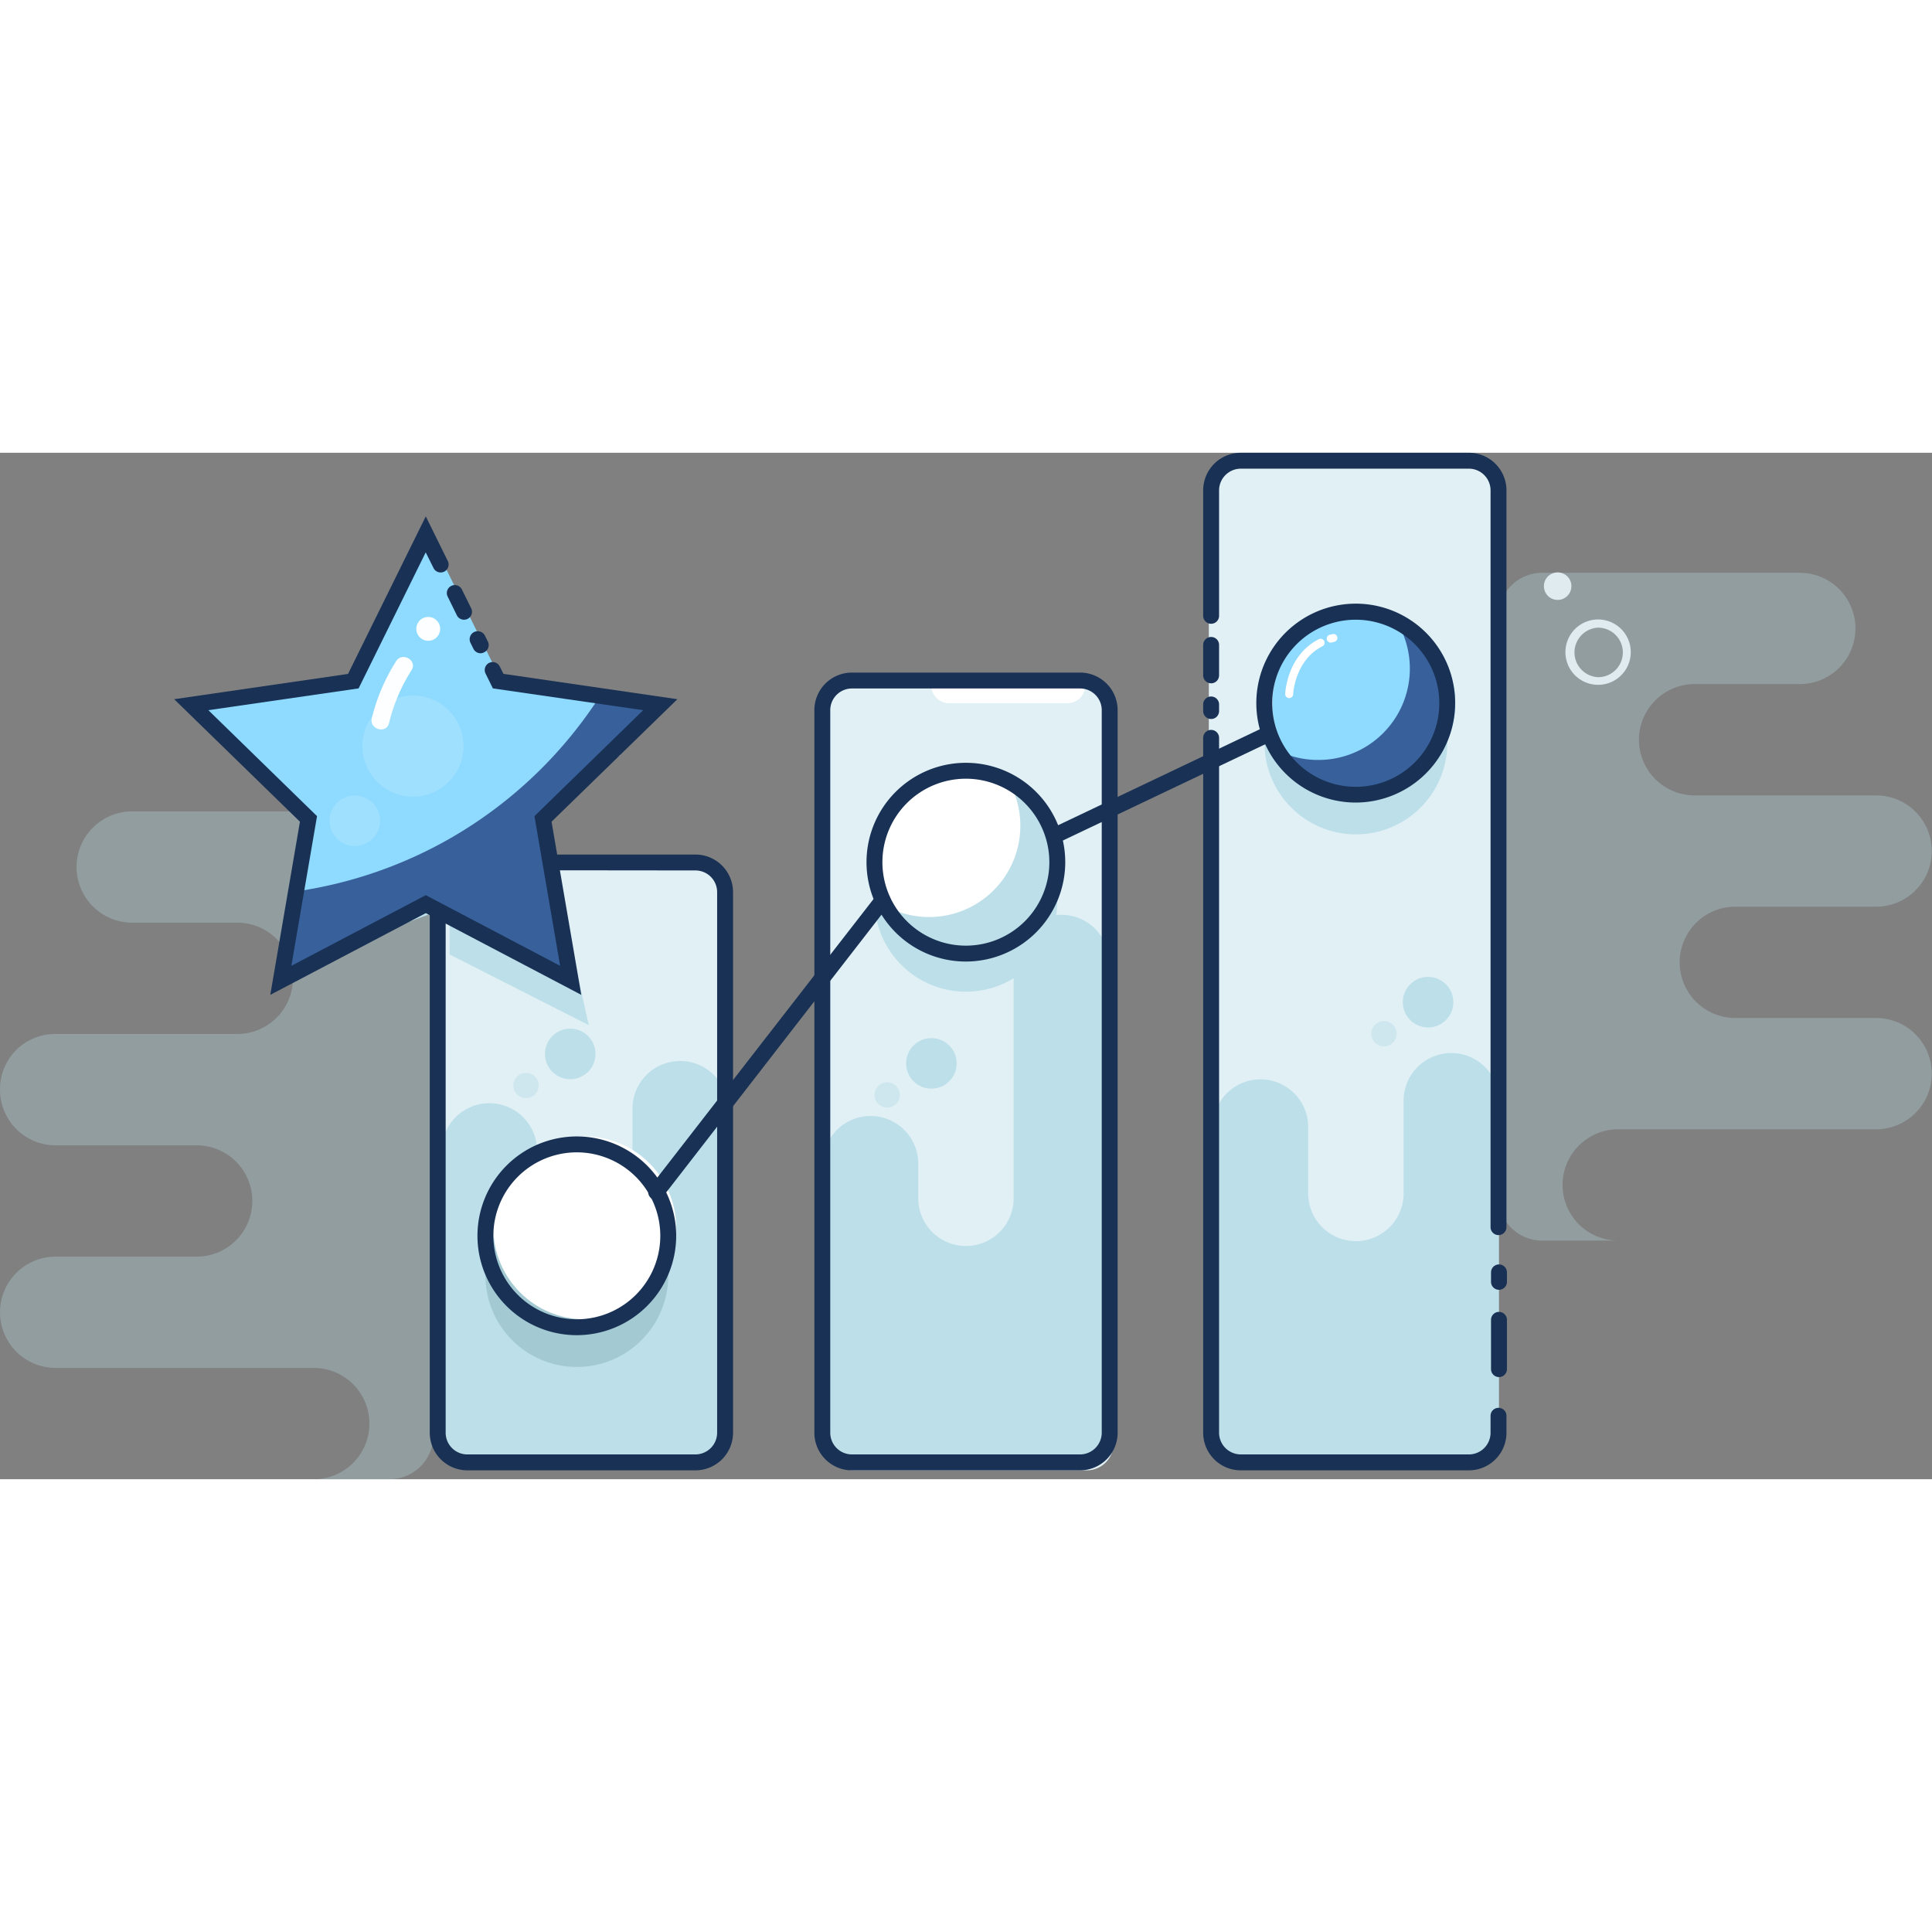 <svg xmlns="http://www.w3.org/2000/svg" width= "500px" height="500px" viewBox="0 0 243.03 129.12"><rect x="0" y="0" width="243.03" height="129.12" fill="#808080" stroke="none"/><defs><style>.cls-1{fill:#e0f0f5;}.cls-10,.cls-2,.cls-9{fill:#bddfe9;}.cls-3{fill:#eef0f1;}.cls-4{fill:#a3cad3;}.cls-5{fill:#fff;}.cls-6{fill:#183154;}.cls-7{fill:#8fdaff;}.cls-8{fill:#38609b;}.cls-9{opacity:0.3;}.cls-10{opacity:0.5;}.cls-11{opacity:0.15;}.cls-12{fill:#fdfeff;}</style></defs><title>Asset 8</title><g id="Layer_2" data-name="Layer 2"><g id="Layer_1-2" data-name="Layer 1"><rect class="cls-1" x="55.06" y="51" width="36" height="76" rx="3.66"/><rect class="cls-1" x="104.06" y="28" width="36" height="100" rx="3.33"/><rect class="cls-1" x="152.06" y="1" width="36" height="126" rx="3.72"/><path class="cls-2" d="M188.56,81.51v42.12a3.71,3.71,0,0,1-3.72,3.72H156.29a3.72,3.72,0,0,1-3.73-3.72V84.82a6,6,0,1,1,12,0v8.35a6,6,0,1,0,12,0V81.51a6,6,0,0,1,12,0Z"/><path class="cls-2" d="M139.51,64.12v60.12a3.71,3.71,0,0,1-3.72,3.72H107.24a3.72,3.72,0,0,1-3.73-3.72V89.43a6,6,0,1,1,12,0v4.35a6,6,0,0,0,12,0V64.12a6,6,0,0,1,12,0Z"/><path class="cls-2" d="M91.56,82.51v40.12a3.71,3.71,0,0,1-3.72,3.72H59.29a3.72,3.72,0,0,1-3.73-3.72V87.82a6,6,0,1,1,12,0v4.35a6,6,0,1,0,12,0V82.51a6,6,0,0,1,12,0Z"/><circle class="cls-3" cx="195.94" cy="16.78" r="1.73"/><path class="cls-3" d="M201,29.19h0A4.11,4.11,0,1,1,203.92,28,4.12,4.12,0,0,1,201,29.19ZM201,22a3.12,3.12,0,0,0,0,6.23,3.11,3.11,0,0,0,3.14-3.09h0A3.12,3.12,0,0,0,201.06,22Z"/><circle class="cls-4" cx="72.56" cy="103.5" r="11.5"/><circle class="cls-5" cx="73.56" cy="97.5" r="11.5"/><path class="cls-6" d="M72.56,111a12.5,12.5,0,1,1,12.5-12.5A12.52,12.52,0,0,1,72.56,111Zm0-23a10.5,10.5,0,1,0,10.5,10.5A10.51,10.51,0,0,0,72.56,88Z"/><circle class="cls-2" cx="170.56" cy="36.5" r="11.5"/><circle class="cls-7" cx="171.56" cy="31.5" r="11.5"/><path class="cls-8" d="M182.06,31.9a11.49,11.49,0,0,1-21.65,5.39,11.36,11.36,0,0,0,5.39,1.35A11.49,11.49,0,0,0,176,21.75,11.46,11.46,0,0,1,182.06,31.9Z"/><path class="cls-6" d="M170.55,44a12.51,12.51,0,1,1,11.8-16.65h0A12.53,12.53,0,0,1,170.55,44Zm0-23a10.51,10.51,0,1,0,9.9,7h0a10.53,10.53,0,0,0-9.9-7Z"/><path class="cls-6" d="M133,49a1,1,0,0,1-.42-1.9l26-12.37a1,1,0,0,1,.86,1.8L133.44,48.9A.94.94,0,0,1,133,49Z"/><polygon class="cls-2" points="54.56 18.42 63.67 36.89 78.06 38 68.06 45 74.06 72 56.56 63.11 56.55 57.1 38.06 64 39.81 54.23 41.06 41 45.44 36.89 54.56 18.42"/><path class="cls-9" d="M2.05,75.11a7,7,0,0,1,5-2H29.85a7,7,0,1,0,0-14H16.63a7,7,0,0,1,0-14H49a5.52,5.52,0,0,1,5.52,5.52V123.6A5.52,5.52,0,0,1,49,129.12H39.47a7,7,0,1,0,0-14H7a7,7,0,1,1,0-14H24.74a7,7,0,0,0,0-14H7a7,7,0,0,1-7-7,6.94,6.94,0,0,1,2.05-5"/><path class="cls-9" d="M188.47,20.52V93.57A5.52,5.52,0,0,0,194,99.1h9.56a7,7,0,0,1,0-14H236a7,7,0,0,0,0-14H218.29a7,7,0,0,1-7-7,7,7,0,0,1,7-7H236a7,7,0,0,0,0-14H213.17a7,7,0,0,1,0-14H226.4a7,7,0,0,0,7-7,7,7,0,0,0-7-7H194A5.52,5.52,0,0,0,188.47,20.52Z"/><circle class="cls-2" cx="179.64" cy="69.11" r="3.18"/><circle class="cls-10" cx="174.09" cy="73.08" r="1.59"/><circle class="cls-2" cx="117.16" cy="76.81" r="3.18"/><circle class="cls-10" cx="111.6" cy="80.78" r="1.59"/><circle class="cls-2" cx="71.73" cy="75.62" r="3.18"/><circle class="cls-10" cx="66.17" cy="79.59" r="1.59"/><path class="cls-5" d="M117.16,29.3H136.5a0,0,0,0,1,0,0v0a2.2,2.2,0,0,1-2.2,2.2H119.37a2.2,2.2,0,0,1-2.2-2.2v0a0,0,0,0,1,0,0Z"/><path class="cls-6" d="M87.48,128H58.79a4.73,4.73,0,0,1-4.73-4.73v-68a4.73,4.73,0,0,1,4.73-4.73H87.48a4.73,4.73,0,0,1,4.73,4.73v68A4.73,4.73,0,0,1,87.48,128ZM58.79,52.51a2.73,2.73,0,0,0-2.73,2.73v68A2.73,2.73,0,0,0,58.79,126H87.48a2.74,2.74,0,0,0,2.73-2.73v-68a2.73,2.73,0,0,0-2.73-2.73Z"/><path class="cls-6" d="M135.86,128H107.17a4.73,4.73,0,0,1-4.73-4.73V32.38a4.73,4.73,0,0,1,4.73-4.73h28.69a4.73,4.73,0,0,1,4.73,4.73v90.89A4.73,4.73,0,0,1,135.86,128ZM107.17,29.65a2.73,2.73,0,0,0-2.73,2.73v90.89a2.73,2.73,0,0,0,2.73,2.73h28.69a2.74,2.74,0,0,0,2.73-2.73V32.38a2.73,2.73,0,0,0-2.73-2.73Z"/><path class="cls-6" d="M152.35,29a1,1,0,0,1-1-1V24.17a1,1,0,1,1,2,0V28A1,1,0,0,1,152.35,29Z"/><path class="cls-6" d="M152.35,33.49a1,1,0,0,1-1-1v-.83a1,1,0,1,1,2,0v.83A1,1,0,0,1,152.35,33.49Z"/><path class="cls-6" d="M184.77,128H156.08a4.73,4.73,0,0,1-4.73-4.73V35.86a1,1,0,1,1,2,0v87.41a2.74,2.74,0,0,0,2.73,2.73h28.69a2.73,2.73,0,0,0,2.73-2.73v-2.13a1,1,0,1,1,2,0v2.13A4.73,4.73,0,0,1,184.77,128Z"/><path class="cls-6" d="M188.5,98.41a1,1,0,0,1-1-1V4.73A2.73,2.73,0,0,0,184.77,2H156.08a2.74,2.74,0,0,0-2.73,2.73V20.51a1,1,0,0,1-2,0V4.73A4.73,4.73,0,0,1,156.08,0h28.69a4.73,4.73,0,0,1,4.73,4.73V97.41A1,1,0,0,1,188.5,98.41Z"/><path class="cls-5" d="M167.46,23.88a.5.5,0,0,1-.13-1l.29-.07a.49.49,0,0,1,.6.37.5.5,0,0,1-.37.6l-.26.07Z"/><path class="cls-5" d="M162.15,30.86h0a.5.5,0,0,1-.48-.52c0-.2.25-4.88,4.23-6.89a.5.5,0,0,1,.67.22.49.49,0,0,1-.22.67c-3.47,1.76-3.68,6-3.68,6A.5.5,0,0,1,162.15,30.86Z"/><circle class="cls-2" cx="121.51" cy="56.29" r="11.5"/><circle class="cls-5" cx="121.51" cy="51.51" r="11.5"/><path class="cls-6" d="M82.54,94a1,1,0,0,1-.61-.21,1,1,0,0,1-.18-1.41l28.52-36.74a1,1,0,0,1,1.58,1.22L83.33,93.65A1,1,0,0,1,82.54,94Z"/><path class="cls-2" d="M127.09,41.69a11.48,11.48,0,0,1-15.45,15.45,11.5,11.5,0,1,0,15.45-15.45Z"/><polygon class="cls-7" points="53.56 9.42 62.67 27.89 83.06 30.85 68.31 45.23 71.79 65.53 53.56 55.95 35.33 65.53 38.81 45.23 24.06 30.85 44.44 27.89 53.56 9.42"/><path class="cls-8" d="M68.31,45.64,71.79,66,53.56,56.36,35.33,66l1.85-10.81A54.85,54.85,0,0,0,57,48.29,55,55,0,0,0,75.73,30.2l7.33,1.07Z"/><path class="cls-6" d="M58.37,21a1,1,0,0,1-.9-.55L56.3,18.06a1,1,0,0,1,1.79-.89l1.18,2.39a1,1,0,0,1-.46,1.34A1,1,0,0,1,58.37,21Z"/><path class="cls-6" d="M73.12,68.19,53.56,57.91,34,68.19l3.73-21.78L21.91,31l21.87-3.18L53.56,8l2.78,5.64a1,1,0,0,1-1.79.89l-1-2L45.11,29.64l-18.9,2.74L39.88,45.71,36.65,64.54l16.91-8.89,16.9,8.89L67.23,45.71,80.91,32.38,62,29.64l-.92-1.87a1,1,0,0,1,.45-1.34,1,1,0,0,1,1.34.46l.46.92L85.21,31,69.38,46.41Z"/><path class="cls-6" d="M60.45,25.22a1,1,0,0,1-.89-.55l-.37-.75A1,1,0,1,1,61,23l.37.75a1,1,0,0,1-.45,1.34A1,1,0,0,1,60.45,25.22Z"/><g class="cls-11"><circle class="cls-5" cx="51.95" cy="36.9" r="6.36"/><circle class="cls-5" cx="44.63" cy="46.29" r="3.18"/></g><path class="cls-12" d="M53.87,23.65a1.5,1.5,0,0,0,0-3,1.5,1.5,0,0,0,0,3Z"/><path class="cls-12" d="M48.94,34a21.85,21.85,0,0,1,2.83-6.65c.77-1.23-1.18-2.36-1.94-1.13a23.77,23.77,0,0,0-3.06,7.18c-.32,1.41,1.84,2,2.17.6Z"/><path class="cls-6" d="M121.51,64A12.5,12.5,0,1,1,134,51.51,12.52,12.52,0,0,1,121.51,64Zm0-23A10.5,10.5,0,1,0,132,51.51,10.51,10.51,0,0,0,121.51,41Z"/><path class="cls-6" d="M188.56,116.27a1,1,0,0,1-1-1v-6.2a1,1,0,0,1,2,0v6.2A1,1,0,0,1,188.56,116.27Z"/><path class="cls-6" d="M188.56,105.29a1,1,0,0,1-1-1V103.1a1,1,0,1,1,2,0v1.19A1,1,0,0,1,188.56,105.29Z"/></g></g></svg>